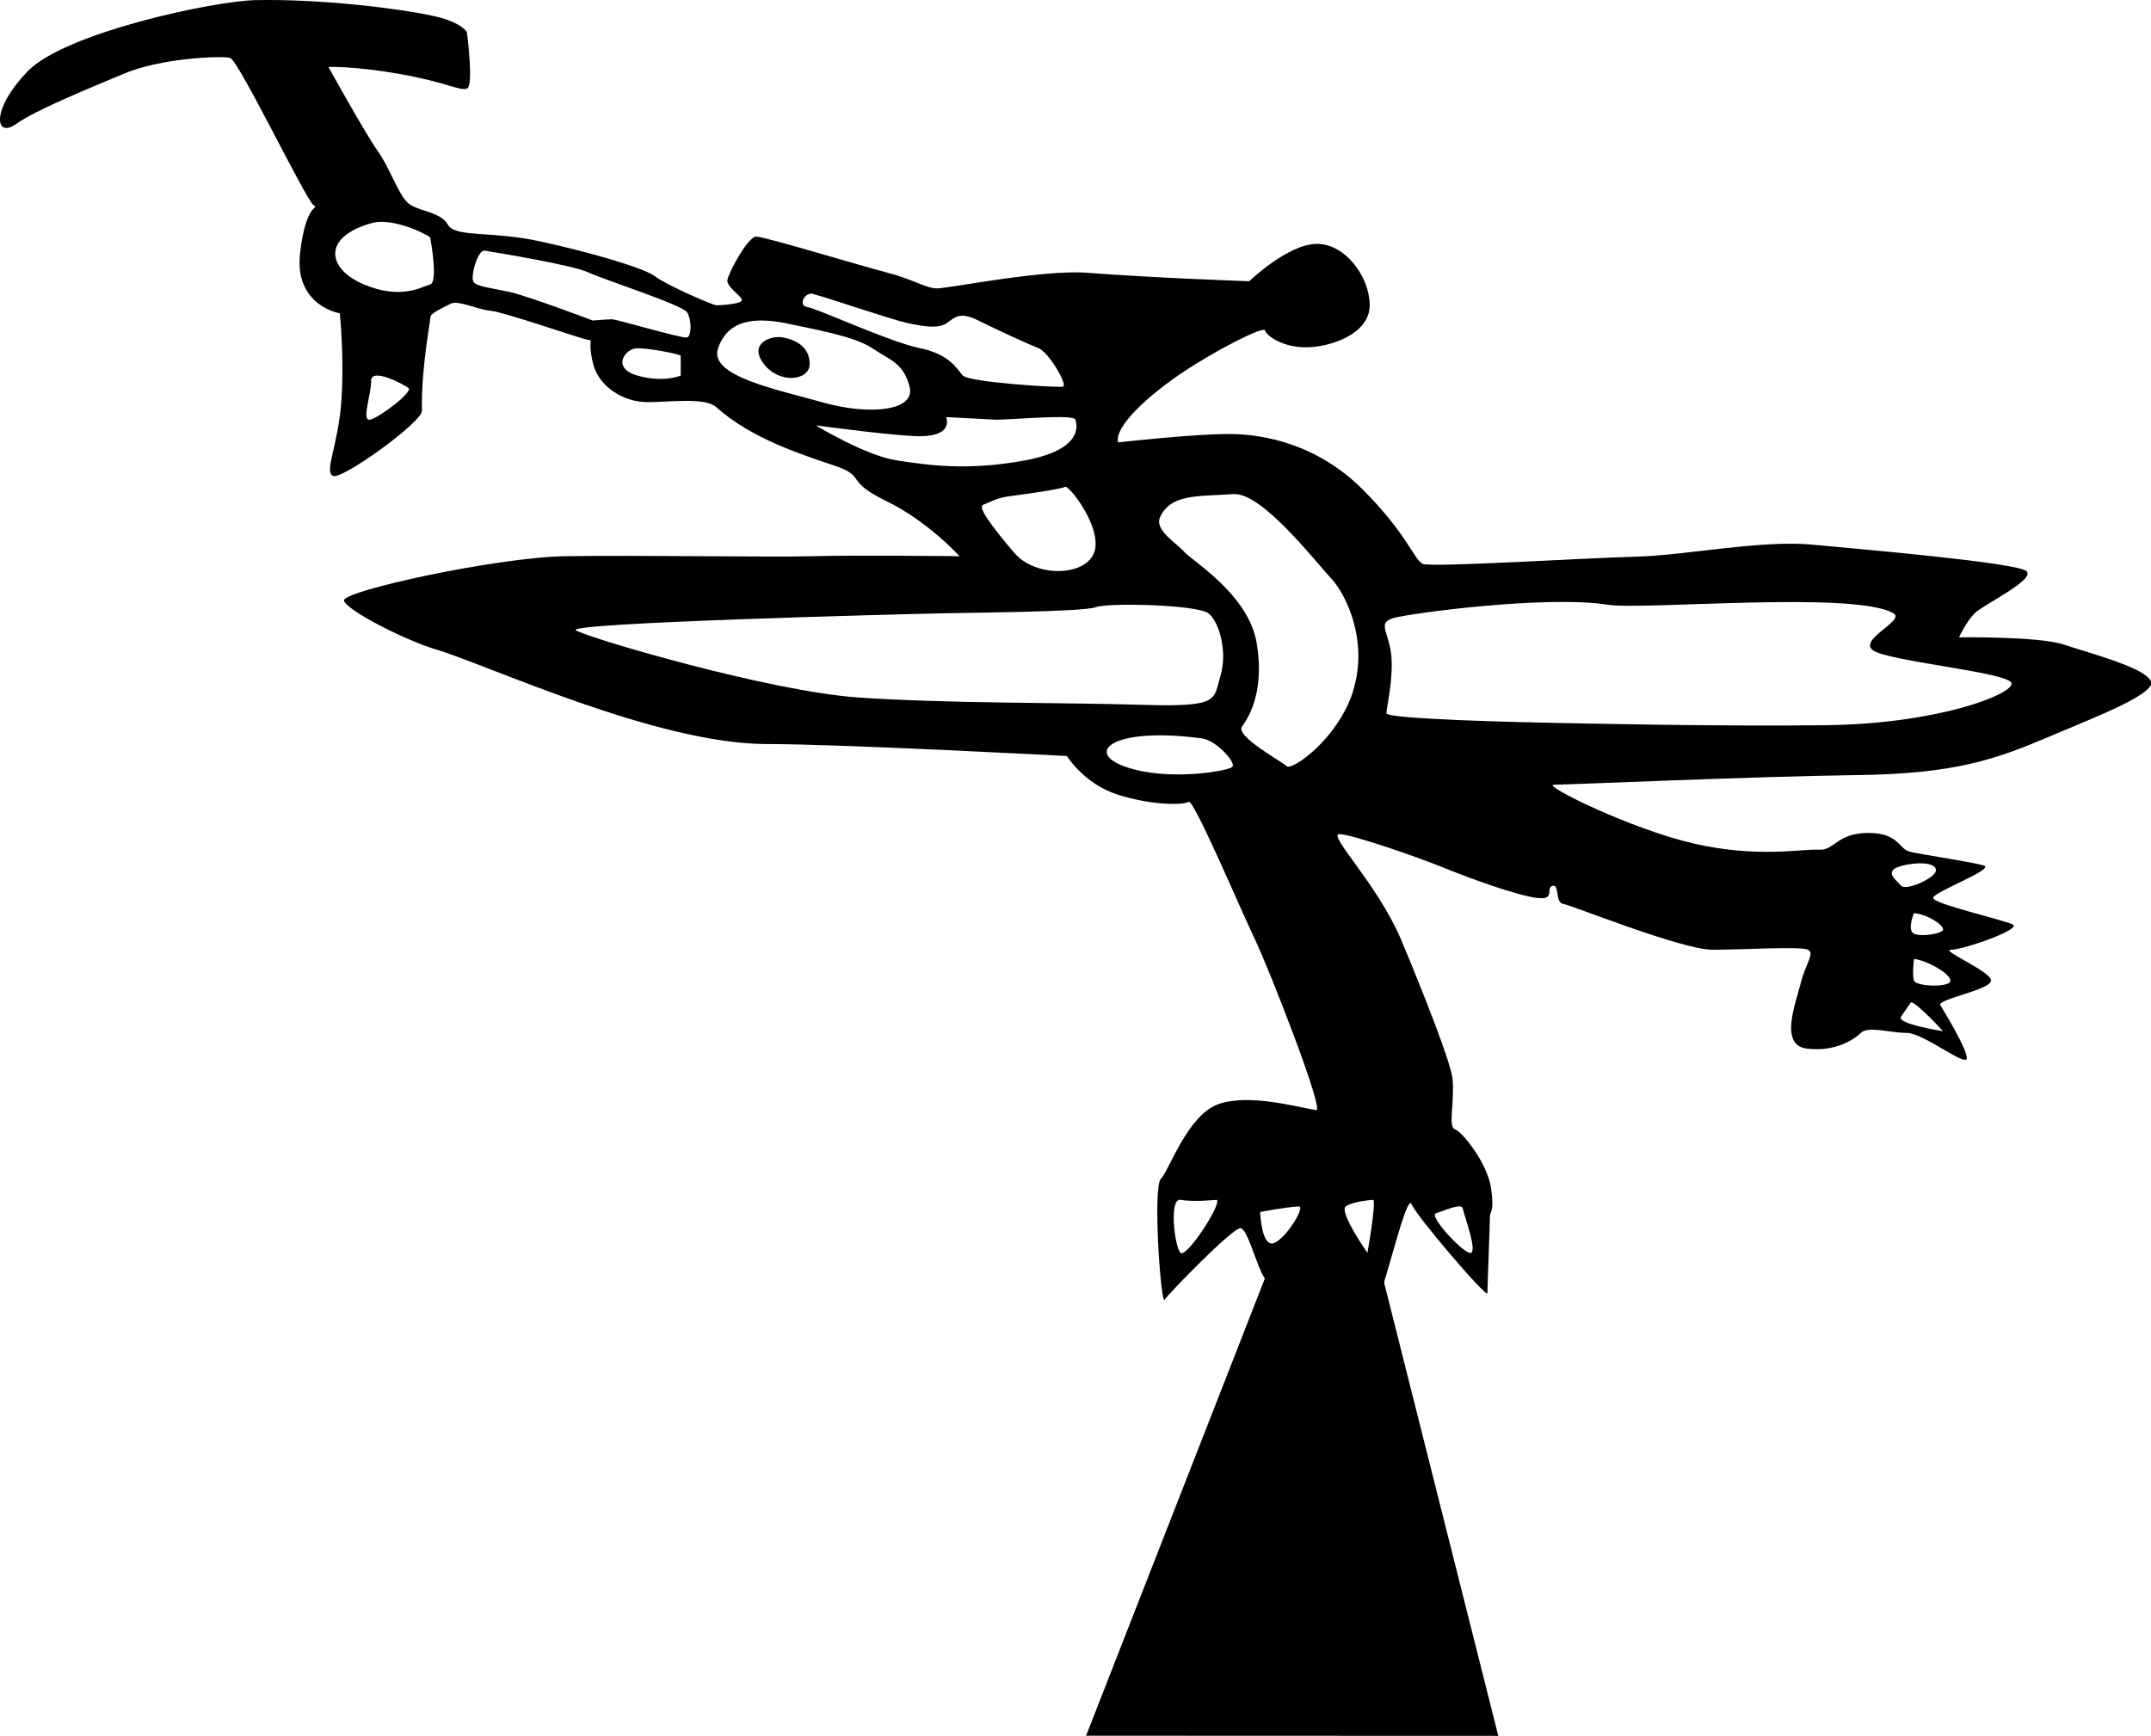 <svg xmlns="http://www.w3.org/2000/svg" width="179.639" height="144.993" viewBox="0 0 179.639 144.993" fill="black">
  <path d="M90.704 144.98l16.223-41.5 4.475-2.527 4.167 6.09 9.56 37.95M65.4 28.188c1.088.206 2.217.797 2.217 2.212 0 1.408-2.52 1.704-3.83 0-1.31-1.717.6-2.418 1.61-2.212z"/>
  <path d="M179.602 56.86c-.508-1.106-5.13-2.315-7.247-3.022-2.115-.7-8.75-.604-8.75-.604s.597-1.305 1.31-2.013c.695-.7 5.126-2.81 4.322-3.52-.81-.7-13.58-1.81-17.915-2.21-4.32-.4-10.56.91-14.783 1.01-4.23.11-17.01.91-17.71.6-.71-.29-1.31-2.51-5.03-6.22-3.73-3.73-8.15-4.63-11.17-4.63-3.02 0-9.26.7-9.26.7-.3-1.31 2.42-3.82 5.23-5.73 2.81-1.91 6.94-4.02 7.05-3.62.1.41 1.4 1.41 3.42 1.41 2 0 5.32-1.1 5.32-3.51 0-2.42-2.11-5.23-4.53-5.13-2.41.11-5.53 3.12-5.53 3.12s-7.87-.27-13.59-.71c-3.65-.27-11.57 1.31-12.48 1.31-.91 0-2.12-.8-4.13-1.31s-10.26-3.02-10.97-3.02c-.71 0-2.31 3.02-2.41 3.62-.1.6 1.3 1.41 1.2 1.72-.1.3-1.81.4-2.11.4-.3 0-4.23-1.71-5.13-2.42-.91-.7-5.43-2.01-9.56-2.91-4.13-.91-7.15-.31-7.75-1.41-.61-1.1-2.52-1.1-3.32-1.8-.81-.71-1.52-2.922-2.52-4.33-1.01-1.402-4.13-7.04-4.13-7.04s2.11-.092 6.03.6c3.93.71 4.93 1.418 5.533 1.21.604-.2 0-4.723 0-4.723s-.5-.91-3.11-1.41C33.303.72 26.88-.103 21.333.01 17.81.088 5.44 2.73 2.32 5.946c-3.116 3.222-2.717 5.633-1.006 4.43 1.71-1.208 5.935-2.918 9.054-4.23C13.49 4.84 18.522 4.64 19.222 4.84c.704.2 6.34 11.877 6.945 12.275.598.398-.604-.398-1.106 4.025-.5 4.424 3.32 5.028 3.32 5.028s.4 3.93.11 7.55c-.3 3.62-1.41 5.632-.7 6.03.71.4 7.47-4.488 7.45-5.434-.1-3.318.71-7.542.71-7.845s1.11-.81 1.71-1.11c.61-.3 2.21.5 3.32.6 1.11.1 7.45 2.31 8.05 2.41.61.1 0 0 .5 2.01.51 2 2.62 3.21 4.53 3.21 1.91 0 4.83-.41 5.73.4 3.1 2.76 7.31 4.01 9.97 4.93 2.62.9.71 1.2 4.23 2.92 3.52 1.7 6.14 4.62 6.14 4.62s-8.55-.1-12.27 0c-3.72.1-13.98-.1-20.62 0-5.7.08-18.71 2.91-18.51 3.71.2.81 5.136 3.32 7.65 4.07 4.205 1.23 18.41 7.91 27.67 7.91 6.27 0 25.05 1 25.05 1s1.41 2.31 4.226 3.22c2.817.903 5.537.903 5.937.6.4-.3 4.33 8.96 5.53 11.473 1.21 2.516 5.84 14.386 5.13 14.284-1.49-.217-5.534-1.41-8.15-.507-2.607.91-4.12 5.537-4.82 6.238-.706.71 0 10.57.3 10.11.3-.46 5.633-5.98 6.34-5.98.7 0 1.704 4.63 2.31 4.33s4.63-5.33 4.835-4.62c.19.694 3.82 6.834 4.32 6.224.5-.59 2.42-8.95 2.82-7.95.406 1.013 6.34 7.945 6.34 7.443s.207-5.73.207-6.34.4-.3.1-2.42c-.303-2.11-2.412-4.726-3.02-4.93-.6-.195-.01-2.24-.2-4.227-.13-1.3-2.415-7.138-4.32-11.665-1.92-4.536-6.145-8.76-5.136-8.76 1 0 6.53 1.91 8.75 2.82 2.21.9 6.13 2.314 7.742 2.507 1.61.21.71-.79 1.308-1 .6-.2.2 1.4.91 1.507.707.1 9.86 3.824 12.474 3.824 2.61 0 7.344-.302 7.95 0s-.174 1.086-.604 2.816c-.41 1.665-1.81 5.14.5 5.44 2.317.295 3.92-.715 4.53-1.31.602-.607 2.416 0 3.83 0 1.4 0 5.02 2.92 5.02 2.11 0-.8-1.91-3.926-2.214-4.428-.3-.508 4.43-1.306 4.23-2.11-.2-.8-4.32-2.52-3.32-2.52 1 0 5.94-1.71 5.13-2.11-.805-.4-6.637-1.716-6.637-2.217s5.23-2.41 4.22-2.71c-1.006-.296-5.13-.907-6.138-1.14-1-.224-.9-1.575-3.52-1.575-2.61 0-2.82 1.503-4.13 1.4-1.3-.096-5.03.71-10.353-.5-5.335-1.21-12.78-4.927-11.77-4.927 1.01 0 16.904-.7 25.25-.806 8.35-.103 11.67-1.312 16.397-3.324 4.09-1.73 8.76-3.52 8.257-4.62zM30.996 35.03c-.907.296 0-1.916 0-3.222 0-1.15 2.717.296 3.118.598.4.31-2.215 2.315-3.118 2.624zm4.93-11.272c-.705.193-2.42 1.312-5.534 0-3.12-1.312-3.498-3.993.704-5.138 1.565-.418 4.125.707 4.83 1.208 0 0 .703 3.73 0 3.93zM56.85 31.37s-1.408.63-3.623 0c-2.213-.636-1.008-2.282 0-2.282 1.005 0 3.12.405 3.622.61v1.673zm.504-3.182c-.408.097-5.835-1.518-6.24-1.518-.402 0-1.607.103-1.607.103s-5.435-2.058-6.946-2.386c-1.51-.334-2.71-.437-3.01-.83-.3-.405.35-2.7.91-2.624 1.3.212 7.35 1.21 8.65 1.813 1.31.604 7.85 2.72 8.26 3.325.4.6.4 2.02 0 2.12zm41.25 76.468c-.502-.412-1.006-4.63 0-4.437 1.01.2 3.016 0 3.016 0 .405.39-2.51 4.84-3.016 4.43zm7.743-.81c-1.004.296-1.107-2.61-1.107-2.61s2.22-.425 3.23-.464c.59-.025-1.115 2.772-2.124 3.074zm13.586-2.508c.7-.206 2.103-.875 2.22-.412.16.694 1.208 3.518.693 3.723-.503.2-3.616-3.12-2.914-3.32zm-7.543-.566c.604-.45 2.31-.553 2.31-.553.205.5-.502 4.43-.502 4.43s-2.412-3.45-1.807-3.89zm-21.03-54.58c-.805 2.007-4.933 2.007-6.64 0-1.714-2.012-3.12-3.825-2.62-4.024.508-.193 1.142-.572 2.115-.708.804-.103 4.424-.59 4.727-.797.306-.206 3.218 3.517 2.418 5.53zm-23.445-21.63c1.19.29 6.44 2.11 7.85 2.417 1.41.3 2.612.5 3.316 0 .71-.51 1.11-.96 2.62-.21s4.23 2.01 5.03 2.31c.81.3 2.52 3.12 2.02 3.22-.5.09-7.85-.37-8.35-.94s-1.11-1.78-3.62-2.29-8.55-3.32-9.36-3.42c-.8-.11-.23-1.29.51-1.11zm-7.947 4.526c.808-2.315 2.917-2.694 6.04-2.013 2.214.482 5.33 1.01 6.84 2.013 1.51 1.01 2.614 1.234 3.12 3.234.5 1.993-3.322 2.398-7.248 1.292-3.922-1.105-9.555-2.21-8.75-4.526zM74.86 38.45c-2.616-.41-6.74-2.924-6.74-2.924s7.134.978 8.954.907c2.617-.103 1.936-1.595 1.936-1.595l4.203.22c1.81-.027 6.47-.483 6.604 0 .138.468.64 2.48-4.19 3.394-4.832.9-8.15.4-10.764 0zm-3.12 19.813c-7.446-.495-22.64-4.983-23.64-5.613-1.007-.625 27.167-1.35 30.482-1.42 1.61-.047 11.85-.105 12.918-.51 1.07-.405 8.514-.206 9.42.51.907.7 1.608 3.213 1.004 5.226-.604 2.012 0 2.617-6.537 2.417-6.54-.205-16.2-.1-23.643-.61zm31.186 5.78c-.296.36-5.428 1.25-8.95 0-3.522-1.253-.904-3.362 6.436-2.36 1.163.17 2.822 2 2.514 2.36zm10.07-6.275c-1.313 4.02-5.132 6.636-5.537 6.23-.41-.397-4.33-2.513-3.73-3.317.6-.8 1.91-3.01 1.21-7.04-.71-4.02-5.44-6.84-6.04-7.55-.6-.7-2.53-1.82-2.01-2.91.9-1.91 3.01-1.71 6.14-1.91 2.34-.15 6.74 5.53 8.14 7.04 1.4 1.52 3.11 5.44 1.81 9.47zm49.293 28.37s-3.92-.61-3.53-1.21l.83-1.207c.48 0 2.69 2.42 2.69 2.42zm.6-4.224c0 .598-2.87.495-3.04 0-.18-.508 0-1.813 0-1.813 1.03.1 3.04 1.21 3.04 1.82zm-.61-4.328c.1.4-1.86.7-2.44.4-.59-.303 0-1.71 0-1.71 1.13.1 2.34.905 2.43 1.31zm-2.52-5.44c.92-.103 2.01 0 1.91.61-.1.6-2.51 1.705-2.92 1.21-.4-.508-1.94-1.447 1.01-1.82zm-7.35-11.568c-9.45.103-20.62-.16-22.73-.2-2.12-.038-13.89-.3-13.89-.803 0-.502.6-2.887.4-4.868-.21-1.974-1.21-2.682.2-3.087 1.4-.393 12.66-1.917 17.9-1.107 3 .463 20.63-1.183 23.84.714 1.03.598-2.97 2.187-1.71 3.093 1.31.926 11.36 1.833 11.57 2.746.2.9-6.14 3.414-15.6 3.51z"/>
</svg>

